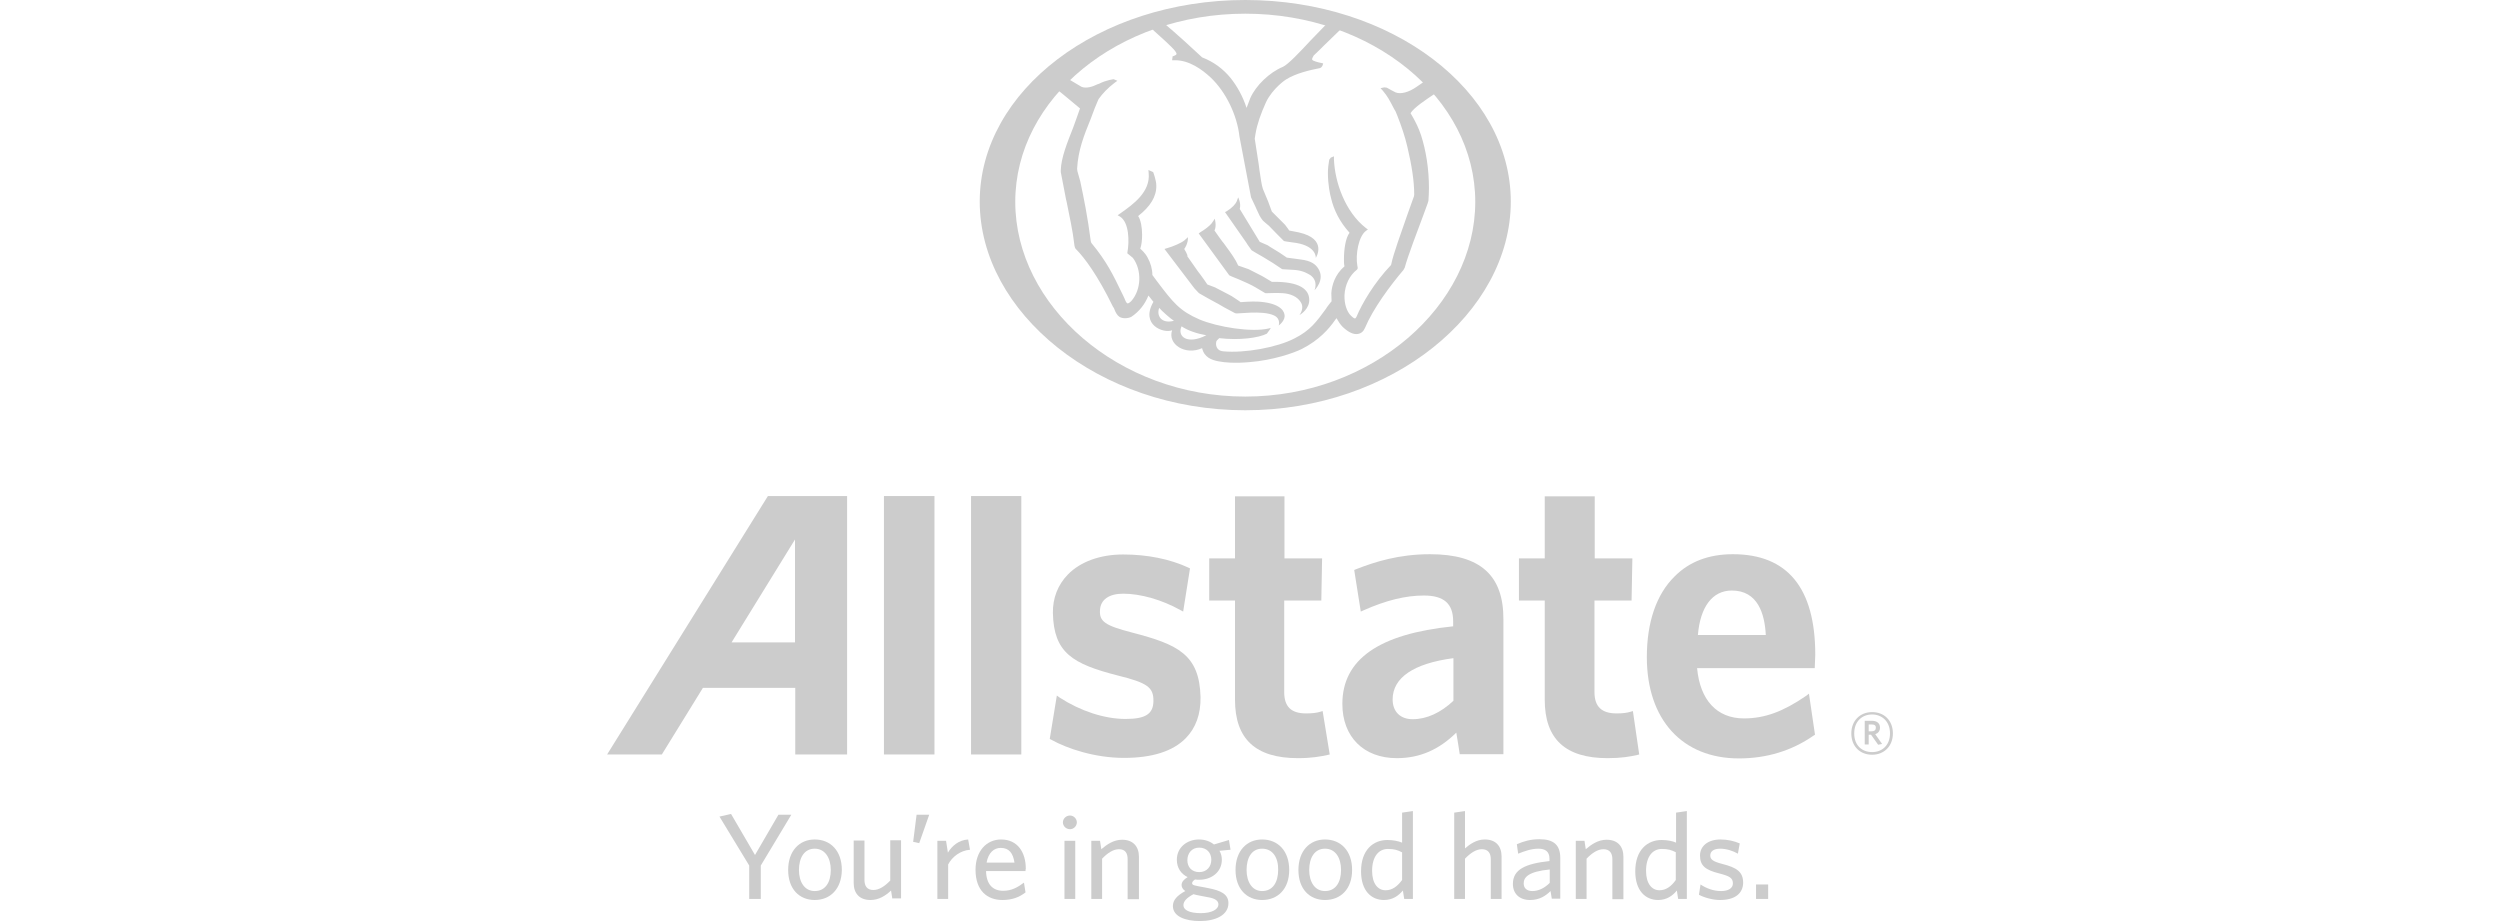 <?xml version="1.0" encoding="utf-8"?>
<!-- Generator: Adobe Illustrator 26.0.1, SVG Export Plug-In . SVG Version: 6.00 Build 0)  -->
<svg version="1.1" id="Layer_1" xmlns="http://www.w3.org/2000/svg" xmlns:xlink="http://www.w3.org/1999/xlink" x="0px" y="0px"
	 viewBox="0 0 95 35" style="enable-background:new 0 0 95 35;" xml:space="preserve">
<style type="text/css">
	.st0{fill:#CCCCCC;}
</style>
<g>
	<polyline class="st0" points="28.91,32.89 28.91,34.16 28.47,34.16 28.47,32.89 27.34,31.03 27.78,30.93 28.69,32.49 29.58,30.96 
		30.07,30.96 28.91,32.89 	"/>
	<path class="st0" d="M30.96,34.2c-0.59,0-1.01-0.42-1.01-1.14c0-0.73,0.43-1.16,1.01-1.16c0.59,0,1.03,0.42,1.03,1.16
		C31.98,33.78,31.55,34.2,30.96,34.2 M30.96,32.25c-0.4,0-0.6,0.35-0.6,0.81c0,0.45,0.21,0.8,0.6,0.8c0.41,0,0.61-0.34,0.61-0.8
		C31.57,32.6,31.35,32.25,30.96,32.25z"/>
	<path class="st0" d="M33.91,34.16l-0.05-0.32c-0.21,0.2-0.47,0.36-0.78,0.36c-0.42,0-0.64-0.25-0.64-0.65v-1.61h0.41v1.5
		c0,0.23,0.1,0.38,0.34,0.38c0.22,0,0.44-0.15,0.64-0.36v-1.53h0.41v2.21H33.91"/>
	<polyline class="st0" points="34.93,32.04 34.7,31.99 34.83,30.96 35.31,30.96 34.93,32.04 	"/>
	<path class="st0" d="M36.03,32.85v1.31h-0.41v-2.21h0.33l0.07,0.45c0.15-0.25,0.41-0.48,0.77-0.5l0.07,0.39
		C36.49,32.32,36.18,32.56,36.03,32.85"/>
	<path class="st0" d="M38.97,33.1h-1.5c0.01,0.51,0.26,0.75,0.65,0.75c0.32,0,0.55-0.13,0.79-0.31l0.06,0.37
		c-0.24,0.19-0.52,0.29-0.88,0.29c-0.57,0-1.02-0.35-1.02-1.15c0-0.71,0.42-1.15,0.97-1.15c0.64,0,0.94,0.5,0.94,1.11
		C38.97,33.03,38.97,33.07,38.97,33.1 M38.03,32.22c-0.26,0-0.47,0.18-0.54,0.56h1.06C38.5,32.43,38.35,32.22,38.03,32.22z"/>
	<path class="st0" d="M40.66,31.51c-0.15,0-0.27-0.12-0.27-0.26c0-0.14,0.12-0.26,0.27-0.26c0.14,0,0.26,0.12,0.26,0.26
		C40.92,31.39,40.8,31.51,40.66,31.51 M40.45,31.95h0.41v2.21h-0.41V31.95z"/>
	<path class="st0" d="M42.85,34.16v-1.51c0-0.23-0.09-0.38-0.33-0.38c-0.22,0-0.44,0.15-0.64,0.36v1.53h-0.41v-2.21h0.33l0.05,0.32
		c0.21-0.18,0.47-0.36,0.79-0.36c0.41,0,0.64,0.25,0.64,0.65v1.61H42.85"/>
	<path class="st0" d="M46.7,31.92l0.06,0.37l-0.42,0.04c0.06,0.1,0.09,0.22,0.09,0.34c0,0.47-0.4,0.76-0.85,0.76
		c-0.06,0-0.12,0-0.17-0.01c-0.06,0.04-0.11,0.09-0.11,0.14c0,0.08,0.08,0.09,0.47,0.16l0.15,0.03c0.47,0.09,0.76,0.23,0.76,0.57
		c0,0.46-0.5,0.68-1.08,0.68c-0.57,0-1.03-0.18-1.03-0.57c0-0.23,0.16-0.4,0.47-0.57c-0.1-0.07-0.14-0.15-0.14-0.23
		c0-0.11,0.08-0.21,0.23-0.3c-0.25-0.12-0.41-0.35-0.41-0.66c0-0.48,0.4-0.77,0.84-0.77c0.23,0,0.42,0.07,0.57,0.19L46.7,31.92
		 M44.97,34.4c0,0.18,0.23,0.3,0.66,0.3c0.43,0,0.67-0.15,0.67-0.33c0-0.13-0.1-0.23-0.42-0.28l-0.26-0.05
		c-0.12-0.02-0.19-0.04-0.27-0.06C45.09,34.12,44.97,34.25,44.97,34.4z M45.57,32.21c-0.28,0-0.45,0.21-0.45,0.48
		c0,0.26,0.17,0.45,0.45,0.45c0.29,0,0.46-0.21,0.46-0.47C46.03,32.4,45.85,32.21,45.57,32.21z"/>
	<path class="st0" d="M47.96,34.2c-0.58,0-1.01-0.42-1.01-1.14c0-0.73,0.43-1.16,1.01-1.16c0.59,0,1.03,0.42,1.03,1.16
		C48.99,33.78,48.56,34.2,47.96,34.2 M47.96,32.25c-0.4,0-0.59,0.35-0.59,0.81c0,0.45,0.21,0.8,0.59,0.8c0.41,0,0.61-0.34,0.61-0.8
		C48.58,32.6,48.37,32.25,47.96,32.25z"/>
	<path class="st0" d="M50.35,34.2c-0.59,0-1.01-0.42-1.01-1.14c0-0.73,0.43-1.16,1.01-1.16c0.59,0,1.03,0.42,1.03,1.16
		C51.38,33.78,50.95,34.2,50.35,34.2 M50.35,32.25c-0.4,0-0.6,0.35-0.6,0.81c0,0.45,0.21,0.8,0.6,0.8c0.41,0,0.61-0.34,0.61-0.8
		C50.96,32.6,50.75,32.25,50.35,32.25z"/>
	<path class="st0" d="M53.36,34.16l-0.05-0.32c-0.17,0.2-0.39,0.36-0.72,0.36c-0.48,0-0.87-0.35-0.87-1.09c0-0.81,0.46-1.19,1-1.19
		c0.22,0,0.41,0.04,0.56,0.1v-1.14l0.41-0.06v3.34H53.36 M53.28,32.39c-0.17-0.09-0.3-0.13-0.54-0.13c-0.35,0-0.6,0.29-0.6,0.83
		c0,0.49,0.22,0.74,0.51,0.74c0.26,0,0.45-0.15,0.63-0.39V32.39z"/>
	<path class="st0" d="M56.65,34.16v-1.51c0-0.23-0.1-0.38-0.34-0.38c-0.22,0-0.44,0.15-0.64,0.36v1.53h-0.41v-3.28l0.41-0.06v1.42
		c0.18-0.16,0.44-0.34,0.75-0.34c0.42,0,0.64,0.25,0.64,0.65v1.61H56.65"/>
	<path class="st0" d="M58.97,34.16l-0.05-0.3c-0.18,0.18-0.42,0.34-0.78,0.34c-0.4,0-0.65-0.24-0.65-0.61
		c0-0.55,0.47-0.77,1.39-0.87v-0.09c0-0.28-0.17-0.38-0.42-0.38c-0.27,0-0.52,0.09-0.77,0.19l-0.05-0.36
		c0.26-0.11,0.51-0.19,0.86-0.19c0.54,0,0.79,0.22,0.79,0.71v1.55H58.97 M58.89,33.04c-0.82,0.08-0.99,0.3-0.99,0.53
		c0,0.18,0.12,0.29,0.33,0.29c0.24,0,0.47-0.12,0.66-0.31V33.04z"/>
	<path class="st0" d="M61.27,34.16v-1.51c0-0.23-0.1-0.38-0.34-0.38c-0.22,0-0.44,0.15-0.64,0.36v1.53h-0.41v-2.21h0.33l0.05,0.32
		c0.21-0.18,0.47-0.36,0.79-0.36c0.42,0,0.64,0.25,0.64,0.65v1.61H61.27"/>
	<path class="st0" d="M63.77,34.16l-0.05-0.32c-0.16,0.2-0.39,0.36-0.71,0.36c-0.48,0-0.87-0.35-0.87-1.09c0-0.81,0.46-1.19,1-1.19
		c0.22,0,0.42,0.04,0.55,0.1v-1.14l0.41-0.06v3.34H63.77 M63.69,32.39c-0.17-0.09-0.31-0.13-0.54-0.13c-0.35,0-0.6,0.29-0.6,0.83
		c0,0.49,0.22,0.74,0.51,0.74c0.25,0,0.45-0.15,0.62-0.39V32.39z"/>
	<path class="st0" d="M65.36,34.2c-0.29,0-0.62-0.1-0.8-0.2l0.06-0.39c0.21,0.14,0.48,0.25,0.78,0.25c0.28,0,0.45-0.11,0.45-0.29
		c0-0.21-0.13-0.28-0.52-0.38c-0.52-0.13-0.73-0.29-0.73-0.68c0-0.35,0.29-0.61,0.78-0.61c0.27,0,0.52,0.06,0.73,0.15l-0.07,0.39
		c-0.19-0.11-0.44-0.19-0.67-0.19c-0.25,0-0.38,0.1-0.38,0.26c0,0.15,0.11,0.23,0.46,0.32c0.55,0.14,0.79,0.3,0.79,0.72
		C66.23,33.95,65.93,34.2,65.36,34.2"/>
	<rect x="66.73" y="33.61" class="st0" width="0.46" height="0.55"/>
	<path class="st0" d="M71.14,28.68c-0.47,0-0.79-0.33-0.79-0.81c0-0.48,0.33-0.81,0.79-0.81c0.47,0,0.79,0.33,0.79,0.81
		C71.93,28.35,71.6,28.68,71.14,28.68 M71.14,27.15c-0.38,0-0.68,0.26-0.68,0.72c0,0.46,0.3,0.71,0.68,0.71
		c0.38,0,0.68-0.26,0.68-0.71C71.82,27.41,71.51,27.15,71.14,27.15z M71.37,28.3l-0.27-0.38h-0.09v0.37h-0.15v-0.9h0.27
		c0.19,0,0.31,0.09,0.31,0.26c0,0.13-0.07,0.21-0.18,0.25l0.26,0.37L71.37,28.3z M71.13,27.53h-0.12v0.26h0.11
		c0.1,0,0.16-0.04,0.16-0.13C71.29,27.57,71.23,27.53,71.13,27.53z"/>
	<path class="st0" d="M29.18,18.85l-6.11,9.82h2.08c0,0,1.51-2.45,1.56-2.53h3.51l0,2.53l1.97,0v-9.82H29.18 M30.21,24.41H27.8
		c0.15-0.24,2.41-3.91,2.41-3.91V24.41z"/>
	<rect x="33.59" y="18.85" class="st0" width="1.92" height="9.82"/>
	<rect x="36.9" y="18.85" class="st0" width="1.91" height="9.82"/>
	<path class="st0" d="M43.03,24.04c-1.04-0.27-1.26-0.42-1.23-0.86c0.02-0.39,0.34-0.62,0.88-0.62c0.66,0,1.47,0.23,2.17,0.62
		l0.11,0.06l0.26-1.64l-0.06-0.03c-0.71-0.33-1.57-0.5-2.48-0.5c-0.87,0-1.62,0.27-2.1,0.76c-0.38,0.39-0.58,0.9-0.57,1.46
		c0.03,1.52,0.75,1.94,2.47,2.38c1.13,0.28,1.36,0.45,1.35,0.98c-0.01,0.48-0.3,0.67-1.06,0.67c-0.8,0-1.71-0.3-2.5-0.81l-0.11-0.08
		l-0.27,1.65l0.06,0.03c0.61,0.34,1.66,0.69,2.76,0.69c1.07,0,1.86-0.25,2.35-0.75c0.38-0.39,0.57-0.91,0.56-1.56
		C45.58,24.87,44.76,24.49,43.03,24.04"/>
	<path class="st0" d="M50.26,27.02l-0.1,0.03c-0.13,0.04-0.3,0.06-0.53,0.06c-0.57,0-0.83-0.26-0.83-0.81c0,0,0-3.31,0-3.48
		c0.16,0,1.41,0,1.41,0l0.03-1.6c0,0-1.27,0-1.43,0c0-0.16,0-2.36,0-2.36h-1.88c0,0,0,2.2,0,2.36c-0.15,0-0.98,0-0.98,0v1.6
		c0,0,0.83,0,0.98,0c0,0.17,0,3.77,0,3.77c0,1.49,0.78,2.22,2.39,2.22c0.52,0,0.84-0.06,1.12-0.12l0.09-0.02L50.26,27.02"/>
	<path class="st0" d="M54.34,21.06c-1.19,0-2.09,0.29-2.81,0.57l-0.07,0.03l0.25,1.58l0.11-0.05c0.86-0.38,1.59-0.56,2.29-0.56
		c0.76,0,1.11,0.31,1.11,0.98c0,0,0,0.11,0,0.19c-2.83,0.29-4.21,1.26-4.21,2.95c0,1.25,0.81,2.06,2.07,2.06
		c0.87,0,1.6-0.32,2.26-0.97c0.04,0.22,0.13,0.82,0.13,0.82h1.66v-5.11C57.14,21.86,56.25,21.06,54.34,21.06 M53.68,27.33
		c-0.47,0-0.76-0.29-0.76-0.75c0-0.83,0.8-1.37,2.31-1.57v1.62C54.75,27.08,54.22,27.33,53.68,27.33z"/>
	<path class="st0" d="M62.05,27.02l-0.1,0.03c-0.13,0.04-0.3,0.06-0.52,0.06c-0.57,0-0.84-0.26-0.84-0.81c0,0,0-3.31,0-3.48
		c0.16,0,1.41,0,1.41,0l0.03-1.6c0,0-1.27,0-1.43,0c0-0.16,0-2.36,0-2.36H58.7c0,0,0,2.2,0,2.36c-0.14,0-0.98,0-0.98,0v1.6
		c0,0,0.84,0,0.98,0c0,0.17,0,3.77,0,3.77c0,1.49,0.78,2.22,2.39,2.22c0.52,0,0.85-0.06,1.12-0.12l0.08-0.02L62.05,27.02"/>
	<g>
		<path class="st0" d="M68.62,26.45c-0.86,0.59-1.56,0.85-2.35,0.85c-1.03,0-1.67-0.7-1.78-1.91c0.19,0,4.47,0,4.47,0l0.02-0.51
			c0-2.53-1.05-3.82-3.13-3.82c-0.91,0-1.66,0.28-2.22,0.85c-0.69,0.68-1.05,1.74-1.05,3.06c0,2.38,1.35,3.85,3.5,3.85
			c1.05,0,2.01-0.29,2.84-0.87l0.05-0.03l-0.23-1.56L68.62,26.45 M64.52,24.13c0.09-1.07,0.55-1.69,1.29-1.69
			c0.99,0,1.25,0.89,1.29,1.69H64.52z"/>
		<path class="st0" d="M47.32,0c-5.56,0-10.09,3.44-10.09,7.66c0,4.22,4.53,7.93,10.09,7.93c5.57,0,10.09-3.71,10.09-7.93
			C57.41,3.44,52.89,0,47.32,0 M47.32,15.07c-4.82,0-8.74-3.46-8.74-7.4c0-3.94,3.92-7.15,8.74-7.15c4.82,0,8.74,3.21,8.74,7.15
			C56.06,11.61,52.14,15.07,47.32,15.07z"/>
	</g>
	<path class="st0" d="M45.39,10.96l0.17,0.18c0,0,0.35,0.2,0.35,0.2l0.33,0.18l0.04,0.02l0.24,0.14l0.41,0.22
		c0.02,0.01,0.07,0.01,0.07,0.01l0.53-0.03c0.3-0.01,0.66,0,0.89,0.11c0.26,0.13,0.17,0.38,0.17,0.38s0.27-0.19,0.22-0.42
		c-0.03-0.19-0.26-0.45-1.03-0.49c-0.24-0.01-0.61,0.02-0.61,0.02s-0.03,0-0.03,0c0-0.01-0.34-0.23-0.34-0.23l-0.15-0.08
		c-0.02-0.01-0.48-0.25-0.48-0.25s-0.29-0.11-0.29-0.11c0-0.01-0.26-0.37-0.26-0.37l-0.1-0.13c0,0-0.28-0.4-0.28-0.4l-0.12-0.17
		C45.15,9.7,45,9.46,45,9.46c0.01,0,0.16-0.22,0.14-0.45c-0.02,0.03-0.04,0.04-0.14,0.13c-0.11,0.09-0.43,0.23-0.65,0.29l-0.1,0.03
		L45.39,10.96 M46.66,10.39l0.05,0.07c0.02,0.02,0.35,0.15,0.35,0.15c0.22,0.09,0.52,0.23,0.65,0.31l0.37,0.22
		c0.03,0.01,0.41-0.02,0.66,0c0.31,0.02,0.56,0.14,0.68,0.33c0.17,0.24-0.04,0.5-0.04,0.5c0.05-0.02,0.4-0.25,0.37-0.61
		c-0.02-0.34-0.32-0.67-1.42-0.65c0,0-0.3-0.18-0.3-0.18l-0.09-0.05l-0.49-0.25c0,0-0.4-0.14-0.4-0.14v0c0-0.01-0.09-0.18-0.09-0.18
		c-0.13-0.23-0.31-0.46-0.46-0.67l-0.05-0.06c0,0-0.27-0.37-0.3-0.42c0.09-0.18,0.01-0.45,0.01-0.45s-0.05,0.09-0.12,0.18
		c-0.08,0.1-0.28,0.25-0.42,0.33l-0.07,0.05l1,1.37L46.66,10.39z M47.11,7.94c0.06-0.22-0.06-0.44-0.06-0.44L47,7.64
		c-0.05,0.12-0.18,0.26-0.39,0.39l-0.06,0.03l0.81,1.16c0,0,0.05,0.08,0.05,0.08l0.15,0.21c0.02,0.02,0.34,0.2,0.34,0.2l0.12,0.07
		L48.38,10l0.33,0.22l0.02,0.01l0.5,0.03c0.3,0.03,0.47,0.14,0.57,0.2c0.31,0.23,0.15,0.57,0.15,0.57s0.42-0.4,0.14-0.83
		c-0.1-0.15-0.25-0.29-0.67-0.34c0,0-0.51-0.07-0.52-0.07c0,0-0.28-0.19-0.28-0.19l-0.36-0.22l-0.09-0.06l-0.3-0.13L47.11,7.94z
		 M43.75,1.07c0.03,0.03,0.11,0.11,0.11,0.11l0.41,0.37c0,0,0.23,0.22,0.23,0.22c0.17,0.16,0.21,0.25,0.21,0.28
		c-0.01,0.03-0.04,0.05-0.07,0.06c-0.03,0.02-0.08,0.03-0.08,0.03l-0.02,0.15l0.1,0c0.54-0.01,1.04,0.35,1.37,0.66
		c0.57,0.54,1,1.42,1.09,2.24l0.44,2.31l0.17,0.36l0.03,0.07l0.07,0.15c0.06,0.15,0.16,0.28,0.17,0.29C48,8.4,48.22,8.58,48.22,8.58
		l0.32,0.33l0.1,0.1l0.15,0.15c0.01,0.01,0.46,0.07,0.46,0.07c0.79,0.13,0.75,0.57,0.75,0.57s0.47-0.72-0.65-0.97
		c0,0-0.35-0.07-0.36-0.07c0,0,0,0,0,0c0-0.01-0.13-0.18-0.13-0.18c-0.01-0.02-0.04-0.05-0.04-0.05c-0.01-0.01-0.34-0.34-0.34-0.34
		l-0.15-0.15c0,0-0.14-0.38-0.14-0.38l-0.2-0.48c-0.05-0.15-0.08-0.38-0.13-0.71c0-0.01-0.03-0.23-0.03-0.23l-0.15-0.97
		c0-0.02,0.03-0.19,0.03-0.19c0.06-0.36,0.2-0.76,0.4-1.2c0.25-0.52,0.75-0.86,0.76-0.86c0.38-0.24,0.93-0.36,1.23-0.42
		c0.11-0.01,0.15-0.08,0.17-0.15l0.01-0.04l-0.04-0.01c-0.17-0.03-0.35-0.09-0.37-0.12c0-0.01-0.01-0.02-0.01-0.03
		c0-0.03,0.02-0.07,0.06-0.14c0,0,0.24-0.23,0.24-0.23l0.14-0.14c0,0,0.59-0.57,0.67-0.65l-0.55-0.19
		c-0.07,0.07-0.61,0.63-0.61,0.63c-0.4,0.43-0.86,0.92-1.06,1.01c-0.51,0.21-1.03,0.71-1.24,1.19c0,0-0.09,0.24-0.14,0.37
		c-0.15-0.45-0.35-0.81-0.61-1.14c-0.29-0.35-0.64-0.61-1.08-0.78c-0.24-0.23-1.02-0.94-1.44-1.29L43.75,1.07z M45.84,12.74
		c-0.72,0.37-1.12,0.05-0.94-0.34C45.13,12.56,45.49,12.68,45.84,12.74z M44.61,12.19c-0.49,0.13-0.67-0.21-0.56-0.49
		C44.14,11.81,44.49,12.12,44.61,12.19z M40.2,3.43c0.04,0.03,0.13,0.1,0.13,0.1c0.01,0.01,0.62,0.51,0.71,0.59
		c-0.01,0.04-0.26,0.73-0.26,0.73c-0.23,0.58-0.46,1.16-0.47,1.62l0,0.07c0,0.01,0.2,1.04,0.2,1.04l0.02,0.08
		c0.11,0.54,0.24,1.15,0.29,1.6c0.01,0.12,0.04,0.2,0.09,0.23c0.3,0.31,0.79,0.95,1.38,2.16c0.02,0.03,0.03,0.05,0.04,0.06
		c0.06,0.17,0.13,0.28,0.21,0.33c0.11,0.07,0.31,0.07,0.45,0c0.3-0.2,0.52-0.48,0.65-0.81c0.05,0.06,0.17,0.22,0.19,0.24
		c-0.51,0.88,0.39,1.21,0.71,1.08c-0.18,0.53,0.5,0.97,1.14,0.68c0.08,0.35,0.36,0.45,0.62,0.5c0.26,0.05,0.62,0.08,1.19,0.03
		c0.87-0.07,1.66-0.34,1.98-0.5c0.67-0.34,1.04-0.78,1.25-1.08c0-0.01,0.04-0.05,0.07-0.09c0.07,0.13,0.14,0.24,0.23,0.33
		c0.22,0.21,0.42,0.3,0.58,0.27c0.12-0.02,0.21-0.09,0.27-0.23c0.3-0.72,0.95-1.6,1.46-2.2c0,0,0.05-0.09,0.05-0.09
		c0.11-0.42,0.51-1.47,0.72-2.03l0.15-0.41c0,0,0.03-0.1,0.03-0.1c0.01-0.16,0.02-0.32,0.02-0.48c0-0.73-0.11-1.42-0.3-2.01
		c-0.1-0.3-0.2-0.48-0.29-0.65L53.6,4.3c0.14-0.22,0.57-0.5,0.91-0.73c0,0,0.02-0.01,0.03-0.01L54.12,3.1
		c-0.03,0.02-0.29,0.2-0.29,0.2c-0.3,0.21-0.61,0.29-0.8,0.21C53,3.5,52.75,3.36,52.75,3.36c-0.01-0.01-0.06-0.03-0.06-0.03
		c-0.01,0-0.09-0.01-0.09-0.01c-0.01,0-0.09,0.02-0.09,0.02l-0.05,0.01l0.09,0.1c0.18,0.21,0.27,0.39,0.4,0.64
		c0,0.01,0.08,0.14,0.08,0.14c0,0,0.07,0.17,0.07,0.17c0.15,0.38,0.29,0.79,0.38,1.18c0.17,0.72,0.26,1.31,0.26,1.82
		c0,0.01-0.01,0.06-0.01,0.06c0,0-0.24,0.67-0.24,0.67c-0.24,0.69-0.55,1.54-0.62,1.9l-0.01,0.04c-0.65,0.68-1.11,1.48-1.31,1.96
		c-0.03,0.06-0.05,0.07-0.06,0.07c-0.03,0.01-0.11-0.06-0.15-0.1c-0.16-0.15-0.26-0.45-0.25-0.78c0.02-0.4,0.19-0.75,0.47-0.97
		c0.05-0.04,0.03-0.1,0.02-0.14c-0.08-0.45,0.05-1.14,0.33-1.34l0.07-0.05l-0.07-0.05c-0.8-0.62-1.19-1.76-1.22-2.62l0-0.11
		l-0.12,0.05c-0.01,0.01-0.06,0.08-0.06,0.08c-0.03,0.17-0.05,0.34-0.05,0.5c0,0.44,0.08,0.82,0.12,0.96
		c0.11,0.47,0.34,0.91,0.69,1.3c0,0,0.01,0.01,0.01,0.02c-0.15,0.19-0.21,0.64-0.21,0.99c0,0.11,0,0.2,0.02,0.28
		c-0.37,0.32-0.48,0.73-0.5,1.02c0,0,0.01,0.31,0.01,0.31c0-0.01-0.18,0.23-0.18,0.23l-0.03,0.05c-0.36,0.49-0.6,0.83-1.2,1.13
		c-0.65,0.34-1.9,0.57-2.71,0.49c-0.3-0.03-0.27-0.3-0.27-0.31c0-0.04,0.01-0.08,0.04-0.11c0,0,0.06-0.06,0.08-0.08
		c0.77,0.09,1.5-0.01,1.81-0.17c0.01-0.01,0.11-0.15,0.11-0.15l0.04-0.07l-0.07,0.02c-0.65,0.16-1.95-0.05-2.64-0.34
		c-0.76-0.33-1-0.64-1.62-1.46l-0.17-0.23c0-0.23-0.07-0.46-0.18-0.66c-0.1-0.19-0.24-0.3-0.28-0.34c0.05-0.14,0.07-0.33,0.07-0.53
		c0-0.28-0.05-0.56-0.15-0.71c0.46-0.36,0.7-0.74,0.69-1.16c0-0.2-0.12-0.51-0.12-0.51l-0.18-0.08l0.01,0.12
		c0.07,0.72-0.6,1.19-1.05,1.51c0,0-0.13,0.09-0.13,0.09l0.09,0.05c0.35,0.22,0.36,0.95,0.28,1.37l0,0.02l0.02,0.03l0.02,0.01
		c0,0,0.17,0.14,0.17,0.14c0.35,0.47,0.32,1.21-0.06,1.64c-0.08,0.08-0.12,0.09-0.14,0.09c-0.06-0.01-0.1-0.15-0.12-0.19
		c0-0.01-0.11-0.23-0.11-0.23c-0.31-0.64-0.56-1.17-1.15-1.88c0,0-0.02-0.06-0.02-0.06c-0.12-0.93-0.26-1.62-0.4-2.28L40.94,6.5
		c0,0-0.01-0.09-0.01-0.09c0.04-0.71,0.26-1.26,0.52-1.9l0.15-0.4l0.13-0.31c0,0,0.02-0.04,0.02-0.04c0.15-0.21,0.35-0.42,0.6-0.61
		l0.11-0.08l-0.14-0.06c0,0-0.28,0.03-0.55,0.17L41.71,3.2c-0.2,0.1-0.44,0.17-0.61,0.1c0,0-0.47-0.28-0.49-0.29L40.2,3.43z"/>
</g>
</svg>
